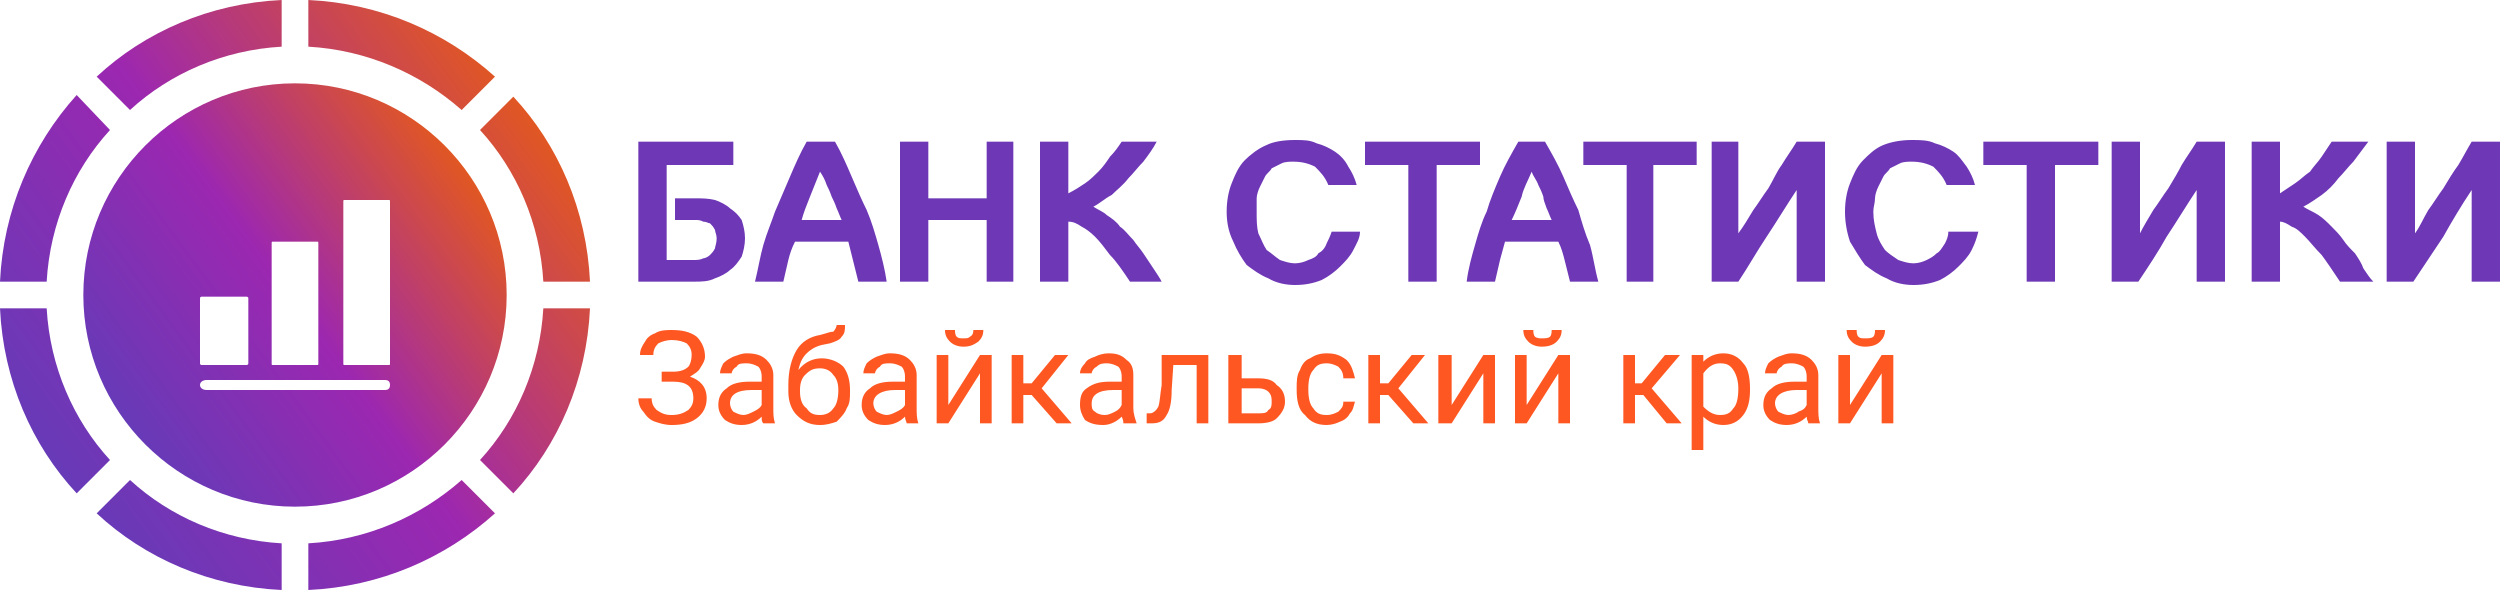 <?xml version="1.0" encoding="UTF-8"?>
<!DOCTYPE svg PUBLIC "-//W3C//DTD SVG 1.1//EN" "http://www.w3.org/Graphics/SVG/1.1/DTD/svg11.dtd">
<!-- Creator: CorelDRAW X8 -->
<svg xmlns="http://www.w3.org/2000/svg" xml:space="preserve" width="1500px" height="354px" version="1.1" style="shape-rendering:geometricPrecision; text-rendering:geometricPrecision; image-rendering:optimizeQuality; fill-rule:evenodd; clip-rule:evenodd"
viewBox="0 0 1500 354"
 xmlns:xlink="http://www.w3.org/1999/xlink">
 <defs>
  <style type="text/css">
   <![CDATA[
    .fil0 {fill:#6E37B6;fill-rule:nonzero}
    .fil1 {fill:#FF5722;fill-rule:nonzero}
    .fil3 {fill:url(#id0)}
    .fil2 {fill:url(#id1)}
   ]]>
  </style>
  <linearGradient id="id0" gradientUnits="userSpaceOnUse" x1="34.241" y1="281.979" x2="320.145" y2="72.019">
   <stop offset="0" style="stop-opacity:1; stop-color:#673AB7"/>
   <stop offset="0.49" style="stop-opacity:1; stop-color:#9C27B0"/>
   <stop offset="1" style="stop-opacity:1; stop-color:#E15722"/>
  </linearGradient>
  <linearGradient id="id1" gradientUnits="userSpaceOnUse" xlink:href="#id0" x1="74.871" y1="252.141" x2="279.514" y2="101.856">
  </linearGradient>
 </defs>
 <g id="Layer_x0020_1">
  <path class="fil0" d="M400 99l0 57 16 0c2,0 4,0 6,-1 1,0 3,-1 4,-2 1,-1 2,-2 3,-4 0,-1 1,-3 1,-6 0,-2 -1,-4 -1,-5 -1,-2 -2,-3 -3,-4 -1,0 -2,-1 -4,-1 -2,-1 -3,-1 -5,-1l-12 0 0 -13 12 0c4,0 8,0 12,1 3,1 7,3 9,5 3,2 5,4 7,7 1,3 2,7 2,11 0,4 -1,8 -2,11 -2,3 -4,6 -7,8 -2,2 -6,4 -9,5 -4,2 -8,2 -13,2l-33 0 0 -84 57 0 0 14 -40 0zm115 70c-1,-4 -2,-8 -3,-12 -1,-4 -2,-8 -3,-12l-32 0c-2,4 -3,7 -4,11 -1,4 -2,9 -3,13l-17 0c2,-8 3,-15 5,-22 2,-7 5,-14 7,-20 3,-7 6,-14 9,-21 3,-7 6,-14 10,-21l17 0c4,7 7,14 10,21 3,7 6,14 9,20 3,7 5,14 7,21 2,7 4,15 5,22l-17 0zm-10 -37c-1,-2 -2,-5 -3,-7 -1,-3 -2,-5 -3,-7 -1,-3 -2,-5 -3,-7 -1,-3 -2,-5 -4,-8 -2,5 -4,10 -6,15 -2,5 -4,10 -5,14l24 0zm35 37l0 -84 17 0 0 34 35 0 0 -34 16 0 0 84 -16 0 0 -37 -35 0 0 37 -17 0zm84 0l0 -84 17 0 0 31c4,-2 7,-4 10,-6 3,-2 6,-5 8,-7 3,-3 5,-6 7,-9 3,-3 5,-6 7,-9l21 0c-2,4 -5,8 -8,12 -3,3 -6,7 -9,10 -3,4 -7,7 -10,10 -4,2 -7,5 -11,7 3,2 6,3 8,5 3,2 6,4 8,7 3,2 5,5 8,8 2,3 4,5 6,8 2,3 4,6 6,9 2,3 4,6 5,8l-19 0c-4,-6 -8,-12 -12,-16 -3,-4 -6,-8 -9,-11 -3,-3 -6,-5 -8,-6 -3,-2 -5,-3 -8,-3l0 36 -17 0zm192 -30c0,4 -2,7 -4,11 -2,4 -5,7 -8,10 -3,3 -7,6 -11,8 -5,2 -10,3 -16,3 -5,0 -11,-1 -16,-4 -5,-2 -9,-5 -13,-8 -3,-4 -6,-9 -8,-14 -3,-6 -4,-12 -4,-18 0,-6 1,-12 3,-17 2,-5 4,-10 8,-14 3,-3 8,-7 13,-9 4,-2 10,-3 17,-3 5,0 9,0 13,2 4,1 8,3 11,5 3,2 6,5 8,9 2,3 4,7 5,11l-17 0c-2,-5 -5,-8 -8,-11 -4,-2 -8,-3 -13,-3 -2,0 -5,0 -7,1 -2,1 -4,2 -6,3 -1,2 -3,3 -4,5 -1,2 -2,4 -3,6 -1,2 -2,5 -2,7 0,3 0,5 0,8 0,5 0,9 1,13 2,4 3,7 5,10 3,2 5,4 8,6 3,1 6,2 9,2 3,0 6,-1 8,-2 3,-1 5,-2 6,-4 2,-1 4,-3 5,-6 1,-2 2,-4 3,-7l17 0zm29 30l0 -70 -26 0 0 -14 69 0 0 14 -26 0 0 70 -17 0zm97 0c-1,-4 -2,-8 -3,-12 -1,-4 -2,-8 -4,-12l-32 0c-1,4 -2,7 -3,11 -1,4 -2,9 -3,13l-17 0c1,-8 3,-15 5,-22 2,-7 4,-14 7,-20 2,-7 5,-14 8,-21 3,-7 7,-14 11,-21l16 0c4,7 8,14 11,21 3,7 6,14 9,20 2,7 4,14 7,21 2,7 3,15 5,22l-17 0zm-11 -37c-1,-2 -2,-5 -3,-7 -1,-3 -2,-5 -2,-7 -1,-3 -2,-5 -3,-7 -1,-3 -3,-5 -4,-8 -2,5 -5,10 -6,15 -2,5 -4,10 -6,14l24 0zm45 37l0 -70 -26 0 0 -14 68 0 0 14 -26 0 0 70 -16 0zm51 -84l16 0 0 55c3,-4 6,-9 9,-14 3,-4 6,-9 9,-13 3,-5 5,-10 8,-14 3,-5 6,-9 9,-14l17 0 0 84 -17 0 0 -55c-6,9 -12,19 -18,28 -6,9 -11,18 -17,27l-16 0 0 -84zm160 54c-1,4 -2,7 -4,11 -2,4 -5,7 -8,10 -3,3 -7,6 -11,8 -5,2 -10,3 -16,3 -5,0 -11,-1 -16,-4 -5,-2 -9,-5 -13,-8 -3,-4 -6,-9 -9,-14 -2,-6 -3,-12 -3,-18 0,-6 1,-12 3,-17 2,-5 4,-10 8,-14 3,-3 7,-7 12,-9 5,-2 11,-3 17,-3 5,0 10,0 14,2 4,1 8,3 11,5 3,2 5,5 8,9 2,3 4,7 5,11l-17 0c-2,-5 -5,-8 -8,-11 -4,-2 -8,-3 -13,-3 -2,0 -5,0 -7,1 -2,1 -4,2 -6,3 -1,2 -3,3 -4,5 -1,2 -2,4 -3,6 -1,2 -2,5 -2,7 0,3 -1,5 -1,8 0,5 1,9 2,13 1,4 3,7 5,10 2,2 5,4 8,6 3,1 6,2 9,2 3,0 6,-1 8,-2 2,-1 4,-2 6,-4 2,-1 3,-3 5,-6 1,-2 2,-4 2,-7l18 0zm29 30l0 -70 -26 0 0 -14 69 0 0 14 -26 0 0 70 -17 0zm51 -84l17 0 0 55c2,-4 5,-9 8,-14 3,-4 6,-9 9,-13 3,-5 6,-10 8,-14 3,-5 6,-9 9,-14l17 0 0 84 -17 0 0 -55c-6,9 -12,19 -18,28 -5,9 -11,18 -17,27l-16 0 0 -84zm84 84l0 -84 17 0 0 31c3,-2 6,-4 9,-6 3,-2 6,-5 9,-7 2,-3 5,-6 7,-9 2,-3 4,-6 6,-9l22 0c-3,4 -6,8 -9,12 -3,3 -6,7 -9,10 -3,4 -6,7 -10,10 -3,2 -7,5 -11,7 3,2 6,3 9,5 3,2 5,4 8,7 2,2 5,5 7,8 2,3 4,5 7,8 2,3 4,6 5,9 2,3 4,6 6,8l-20 0c-4,-6 -8,-12 -11,-16 -4,-4 -7,-8 -10,-11 -3,-3 -5,-5 -8,-6 -3,-2 -5,-3 -7,-3l0 36 -17 0zm81 -84l17 0 0 55c3,-4 5,-9 8,-14 3,-4 6,-9 9,-13 3,-5 6,-10 9,-14 3,-5 5,-9 8,-14l17 0 0 84 -17 0 0 -55c-6,9 -12,19 -17,28 -6,9 -12,18 -18,27l-16 0 0 -84z"/>
  <path class="fil1" d="M415 213c0,-3 -1,-5 -3,-7 -2,-1 -5,-2 -9,-2 -3,0 -6,1 -8,2 -2,2 -3,4 -3,7l-8 0c0,-3 1,-5 3,-8 1,-2 3,-4 6,-5 3,-2 7,-2 10,-2 6,0 11,1 15,4 3,3 5,7 5,12 0,2 -1,4 -3,7 -1,2 -3,3 -6,5 6,2 10,6 10,13 0,5 -2,9 -6,12 -4,3 -9,4 -15,4 -4,0 -7,-1 -10,-2 -3,-1 -5,-3 -7,-6 -2,-2 -3,-5 -3,-8l8 0c0,3 1,5 3,7 3,2 5,3 9,3 4,0 7,-1 10,-3 2,-2 3,-4 3,-7 0,-7 -4,-10 -12,-10l-7 0 0 -6 7 0c4,0 7,-1 9,-3 1,-1 2,-4 2,-7zm43 41c-1,-1 -1,-2 -1,-4 -3,3 -7,5 -12,5 -4,0 -7,-1 -10,-3 -3,-3 -4,-6 -4,-9 0,-5 2,-8 5,-10 3,-3 8,-4 14,-4l7 0 0 -3c0,-3 -1,-5 -2,-6 -2,-1 -4,-2 -7,-2 -3,0 -5,0 -6,2 -2,1 -3,3 -3,4l-7 0c0,-2 1,-4 2,-6 2,-2 4,-3 6,-4 3,-1 5,-2 8,-2 5,0 9,1 12,4 2,2 4,5 4,9l0 20c0,3 0,6 1,9l0 0 -7 0zm-12 -5c2,0 4,-1 6,-2 2,-1 4,-2 5,-4l0 -9 -6 0c-9,0 -13,3 -13,8 0,2 1,4 2,5 2,1 4,2 6,2zm47 -34c5,0 10,2 13,5 3,4 4,9 4,14l0 1c0,4 0,7 -2,10 -1,3 -4,6 -6,8 -3,1 -6,2 -10,2 -6,0 -10,-2 -14,-6 -3,-3 -5,-8 -5,-14l0 -4c0,-9 2,-16 5,-21 3,-5 8,-8 14,-9 4,-1 6,-2 8,-2 1,-1 2,-3 2,-4l5 0c0,3 0,5 -2,7 -1,2 -4,3 -7,4l-5 1c-4,1 -7,3 -9,5 -3,3 -4,6 -5,10 4,-5 9,-7 14,-7zm-1 6c-4,0 -6,1 -9,4 -2,2 -3,5 -3,9l0 1c0,4 1,8 4,10 2,3 4,4 8,4 3,0 6,-1 8,-4 2,-2 3,-6 3,-11 0,-4 -1,-7 -3,-9 -2,-3 -5,-4 -8,-4zm52 33c0,-1 -1,-2 -1,-4 -3,3 -7,5 -12,5 -4,0 -7,-1 -10,-3 -3,-3 -4,-6 -4,-9 0,-5 2,-8 5,-10 3,-3 8,-4 14,-4l7 0 0 -3c0,-3 -1,-5 -2,-6 -2,-1 -4,-2 -7,-2 -3,0 -5,0 -6,2 -2,1 -3,3 -3,4l-7 0c0,-2 1,-4 2,-6 2,-2 4,-3 6,-4 3,-1 5,-2 8,-2 5,0 9,1 12,4 2,2 4,5 4,9l0 20c0,3 0,6 1,9l0 0 -7 0zm-12 -5c2,0 4,-1 6,-2 2,-1 4,-2 5,-4l0 -9 -6 0c-8,0 -13,3 -13,8 0,2 1,4 2,5 2,1 4,2 6,2zm56 -36l7 0 0 41 -7 0 0 -30 -19 30 -7 0 0 -41 7 0 0 30 19 -30zm2 -15c0,3 -1,5 -3,7 -3,2 -5,3 -9,3 -3,0 -6,-1 -8,-3 -2,-2 -3,-4 -3,-7l6 0c0,1 0,3 1,4 1,1 2,1 4,1 2,0 3,0 4,-1 2,-1 2,-3 2,-4l6 0zm29 39l-5 0 0 17 -7 0 0 -41 7 0 0 17 5 0 14 -17 8 0 -16 20 18 21 -9 0 -15 -17zm55 17c0,-1 0,-2 -1,-4 -3,3 -7,5 -11,5 -5,0 -8,-1 -11,-3 -2,-3 -3,-6 -3,-9 0,-5 1,-8 4,-10 4,-3 8,-4 14,-4l7 0 0 -3c0,-3 -1,-5 -2,-6 -2,-1 -4,-2 -7,-2 -2,0 -4,0 -6,2 -2,1 -3,3 -3,4l-7 0c0,-2 1,-4 3,-6 1,-2 3,-3 6,-4 2,-1 5,-2 8,-2 5,0 8,1 11,4 3,2 4,5 4,9l0 20c0,3 1,6 2,9l0 0 -8 0zm-11 -5c2,0 4,-1 6,-2 2,-1 3,-2 4,-4l0 -9 -5 0c-9,0 -13,3 -13,8 0,2 0,4 2,5 1,1 3,2 6,2zm62 -36l0 41 -7 0 0 -35 -14 0 -1 15c0,7 -1,12 -3,15 -2,4 -5,5 -9,5l-3 0 0 -6 2 0c2,0 4,-2 5,-4 1,-3 1,-7 2,-13l0 -18 28 0zm20 14l10 0c5,0 9,1 11,4 3,2 5,5 5,10 0,4 -2,7 -5,10 -2,2 -6,3 -11,3l-18 0 0 -41 8 0 0 14zm0 6l0 15 10 0c3,0 5,0 6,-2 2,-1 2,-3 2,-5 0,-2 0,-4 -2,-6 -1,-1 -3,-2 -6,-2l-10 0zm51 16c3,0 5,-1 7,-2 2,-2 3,-3 3,-6l7 0c-1,3 -1,5 -3,7 -1,2 -3,4 -6,5 -2,1 -5,2 -8,2 -6,0 -10,-2 -13,-6 -4,-3 -5,-9 -5,-15l0 -1c0,-4 0,-8 2,-11 1,-3 3,-6 6,-7 3,-2 6,-3 10,-3 5,0 8,1 12,4 3,3 4,7 5,11l-7 0c0,-3 -1,-5 -3,-7 -2,-1 -4,-2 -7,-2 -4,0 -6,1 -8,4 -2,2 -3,6 -3,11l0 1c0,5 1,9 3,11 2,3 4,4 8,4zm37 -12l-5 0 0 17 -7 0 0 -41 7 0 0 17 5 0 14 -17 8 0 -16 20 18 21 -9 0 -15 -17zm57 -24l7 0 0 41 -7 0 0 -30 -19 30 -8 0 0 -41 8 0 0 30 19 -30zm45 0l7 0 0 41 -7 0 0 -30 -19 30 -7 0 0 -41 7 0 0 30 19 -30zm2 -15c0,3 -1,5 -3,7 -2,2 -5,3 -9,3 -3,0 -6,-1 -8,-3 -2,-2 -3,-4 -3,-7l6 0c0,1 0,3 1,4 1,1 3,1 4,1 2,0 4,0 5,-1 1,-1 1,-3 1,-4l6 0zm49 39l-5 0 0 17 -7 0 0 -41 7 0 0 17 4 0 14 -17 9 0 -17 20 18 21 -9 0 -14 -17zm64 -3c0,6 -1,11 -4,15 -3,4 -7,6 -12,6 -5,0 -9,-2 -12,-5l0 20 -7 0 0 -57 7 0 0 4c3,-3 7,-5 12,-5 5,0 9,2 12,6 3,3 4,9 4,15l0 1zm-7 -1c0,-4 -1,-8 -3,-11 -2,-3 -4,-4 -8,-4 -4,0 -7,2 -10,6l0 20c3,3 6,5 10,5 4,0 6,-1 8,-4 2,-2 3,-6 3,-12zm42 21c0,-1 -1,-2 -1,-4 -3,3 -7,5 -12,5 -4,0 -7,-1 -10,-3 -3,-3 -4,-6 -4,-9 0,-5 2,-8 5,-10 3,-3 8,-4 14,-4l7 0 0 -3c0,-3 -1,-5 -2,-6 -2,-1 -4,-2 -7,-2 -2,0 -5,0 -6,2 -2,1 -3,3 -3,4l-7 0c0,-2 1,-4 2,-6 2,-2 4,-3 6,-4 3,-1 5,-2 8,-2 5,0 9,1 12,4 2,2 4,5 4,9l0 20c0,3 0,6 1,9l0 0 -7 0zm-12 -5c2,0 5,-1 6,-2 3,-1 4,-2 5,-4l0 -9 -6 0c-8,0 -13,3 -13,8 0,2 1,4 2,5 2,1 4,2 6,2zm56 -36l7 0 0 41 -7 0 0 -30 -19 30 -7 0 0 -41 7 0 0 30 19 -30zm2 -15c0,3 -1,5 -3,7 -2,2 -5,3 -9,3 -3,0 -6,-1 -8,-3 -2,-2 -3,-4 -3,-7l6 0c0,1 0,3 1,4 1,1 2,1 4,1 2,0 4,0 5,-1 1,-1 1,-3 1,-4l6 0z"/>
  <path class="fil2" d="M177 50c70,0 127,57 127,127 0,70 -57,127 -127,127 -70,0 -127,-57 -127,-127 0,-70 57,-127 127,-127zm-53 184l107 0c2,0 3,-1 3,-3l0 0c0,-2 -1,-3 -3,-3l-107 0c-2,0 -4,1 -4,3l0 0c0,2 2,3 4,3zm83 -114l26 0c1,0 1,0 1,1l0 97c0,1 0,1 -1,1l-26 0c-1,0 -1,0 -1,-1l0 -97c0,-1 0,-1 1,-1zm-43 25l26 0c1,0 1,0 1,1l0 72c0,1 0,1 -1,1l-26 0c-1,0 -1,0 -1,-1l0 -72c0,-1 0,-1 1,-1zm-43 33l27 0c0,0 1,0 1,1l0 39c0,1 -1,1 -1,1l-27 0c0,0 -1,0 -1,-1l0 -39c0,-1 1,-1 1,-1z"/>
  <path class="fil3" d="M185 0c43,2 82,19 112,46l-20 20c-25,-22 -57,-36 -92,-38l0 -28zm123 58c27,29 44,68 46,111l-28 0c-2,-35 -16,-67 -38,-91l20 -20zm46 127c-2,43 -19,82 -46,111l-20 -20c22,-24 36,-56 38,-91l28 0zm-57 123c-30,27 -69,44 -112,46l0 -28c35,-2 67,-16 92,-38l20 20zm-128 46c-43,-2 -82,-19 -111,-46l20 -20c24,22 56,36 91,38l0 28zm-123 -58c-27,-29 -44,-68 -46,-111l28 0c2,35 16,67 38,91l-20 20zm-46 -127c2,-43 19,-82 46,-112l20 21c-22,24 -36,56 -38,91l-28 0zm58 -123c29,-27 68,-44 111,-46l0 28c-35,2 -67,16 -91,38l-20 -20z"/>
 </g>
</svg>
